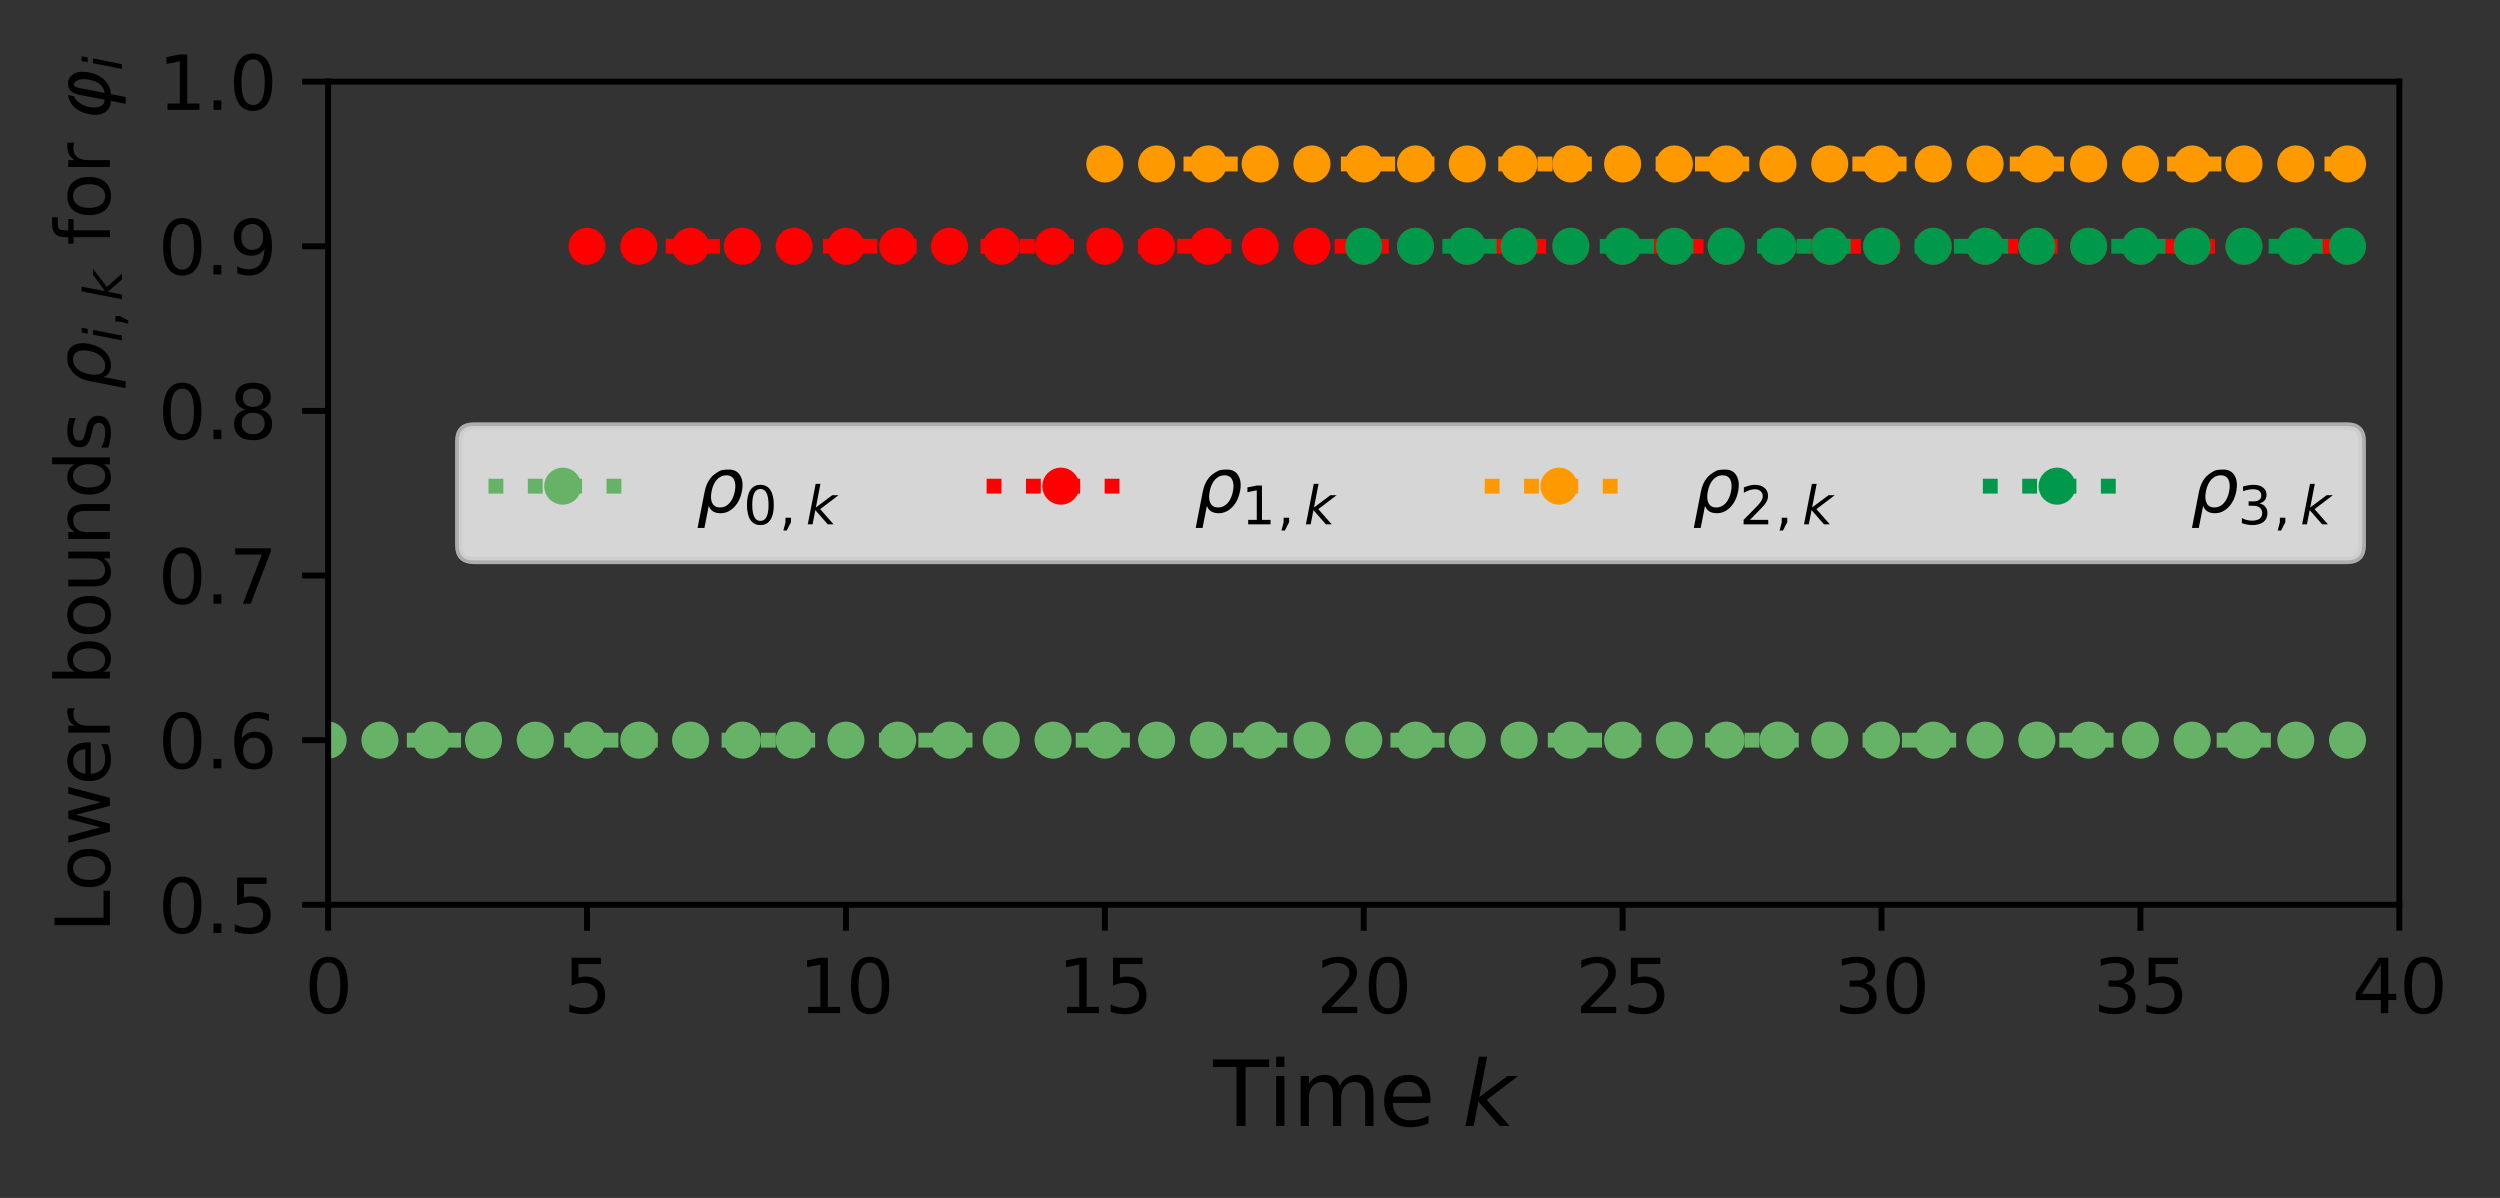 <?xml version="1.0" encoding="utf-8" standalone="no"?>
<!DOCTYPE svg PUBLIC "-//W3C//DTD SVG 1.1//EN"
  "http://www.w3.org/Graphics/SVG/1.1/DTD/svg11.dtd">
<svg xmlns:xlink="http://www.w3.org/1999/xlink" width="336.766pt" height="161.371pt" viewBox="0 0 336.766 161.371" xmlns="http://www.w3.org/2000/svg" version="1.1">
 <rect x="0" y="0" width="336.766" height="161.371" fill="#333333" stroke="none"/>
 <defs>
  <style type="text/css">*{stroke-linejoin: round; stroke-linecap: butt}</style>
 </defs>
 <g id="figure_1">
  <g id="patch_1">
   <path d="M 0 161.371 
L 336.766 161.371 
L 336.766 0 
L 0 0 
L 0 161.371 
z
" style="fill: none"/>
  </g>
  <g id="axes_1">
   <g id="patch_2">
    <path d="M 44.203 121.879 
L 323.203 121.879 
L 323.203 10.999 
L 44.203 10.999 
L 44.203 121.879 
z
" style="fill: none"/>
   </g>
   <g id="matplotlib.axis_1">
    <g id="xtick_1">
     <g id="line2d_1">
      <defs>
       <path id="mee0ad31d9a" d="M 0 0 
L 0 3.5 
" style="stroke: #000000; stroke-width: 0.8"/>
      </defs>
      <g>
       <use xlink:href="#mee0ad31d9a" x="44.203" y="121.879" style="stroke: #000000; stroke-width: 0.8"/>
      </g>
     </g>
     <g id="text_1">
      <!-- 0 -->
      <g transform="translate(41.022 136.478) scale(0.1 -0.1)">
       <defs>
        <path id="DejaVuSans-30" d="M 2034 4250 
Q 1547 4250 1301 3770 
Q 1056 3291 1056 2328 
Q 1056 1369 1301 889 
Q 1547 409 2034 409 
Q 2525 409 2770 889 
Q 3016 1369 3016 2328 
Q 3016 3291 2770 3770 
Q 2525 4250 2034 4250 
z
M 2034 4750 
Q 2819 4750 3233 4129 
Q 3647 3509 3647 2328 
Q 3647 1150 3233 529 
Q 2819 -91 2034 -91 
Q 1250 -91 836 529 
Q 422 1150 422 2328 
Q 422 3509 836 4129 
Q 1250 4750 2034 4750 
z
" transform="scale(0.016)"/>
       </defs>
       <use xlink:href="#DejaVuSans-30"/>
      </g>
     </g>
    </g>
    <g id="xtick_2">
     <g id="line2d_2">
      <g>
       <use xlink:href="#mee0ad31d9a" x="79.078" y="121.879" style="stroke: #000000; stroke-width: 0.8"/>
      </g>
     </g>
     <g id="text_2">
      <!-- 5 -->
      <g transform="translate(75.897 136.478) scale(0.1 -0.1)">
       <defs>
        <path id="DejaVuSans-35" d="M 691 4666 
L 3169 4666 
L 3169 4134 
L 1269 4134 
L 1269 2991 
Q 1406 3038 1543 3061 
Q 1681 3084 1819 3084 
Q 2600 3084 3056 2656 
Q 3513 2228 3513 1497 
Q 3513 744 3044 326 
Q 2575 -91 1722 -91 
Q 1428 -91 1123 -41 
Q 819 9 494 109 
L 494 744 
Q 775 591 1075 516 
Q 1375 441 1709 441 
Q 2250 441 2565 725 
Q 2881 1009 2881 1497 
Q 2881 1984 2565 2268 
Q 2250 2553 1709 2553 
Q 1456 2553 1204 2497 
Q 953 2441 691 2322 
L 691 4666 
z
" transform="scale(0.016)"/>
       </defs>
       <use xlink:href="#DejaVuSans-35"/>
      </g>
     </g>
    </g>
    <g id="xtick_3">
     <g id="line2d_3">
      <g>
       <use xlink:href="#mee0ad31d9a" x="113.953" y="121.879" style="stroke: #000000; stroke-width: 0.8"/>
      </g>
     </g>
     <g id="text_3">
      <!-- 10 -->
      <g transform="translate(107.591 136.478) scale(0.1 -0.1)">
       <defs>
        <path id="DejaVuSans-31" d="M 794 531 
L 1825 531 
L 1825 4091 
L 703 3866 
L 703 4441 
L 1819 4666 
L 2450 4666 
L 2450 531 
L 3481 531 
L 3481 0 
L 794 0 
L 794 531 
z
" transform="scale(0.016)"/>
       </defs>
       <use xlink:href="#DejaVuSans-31"/>
       <use xlink:href="#DejaVuSans-30" x="63.623"/>
      </g>
     </g>
    </g>
    <g id="xtick_4">
     <g id="line2d_4">
      <g>
       <use xlink:href="#mee0ad31d9a" x="148.828" y="121.879" style="stroke: #000000; stroke-width: 0.8"/>
      </g>
     </g>
     <g id="text_4">
      <!-- 15 -->
      <g transform="translate(142.466 136.478) scale(0.1 -0.1)">
       <use xlink:href="#DejaVuSans-31"/>
       <use xlink:href="#DejaVuSans-35" x="63.623"/>
      </g>
     </g>
    </g>
    <g id="xtick_5">
     <g id="line2d_5">
      <g>
       <use xlink:href="#mee0ad31d9a" x="183.703" y="121.879" style="stroke: #000000; stroke-width: 0.8"/>
      </g>
     </g>
     <g id="text_5">
      <!-- 20 -->
      <g transform="translate(177.341 136.478) scale(0.1 -0.1)">
       <defs>
        <path id="DejaVuSans-32" d="M 1228 531 
L 3431 531 
L 3431 0 
L 469 0 
L 469 531 
Q 828 903 1448 1529 
Q 2069 2156 2228 2338 
Q 2531 2678 2651 2914 
Q 2772 3150 2772 3378 
Q 2772 3750 2511 3984 
Q 2250 4219 1831 4219 
Q 1534 4219 1204 4116 
Q 875 4013 500 3803 
L 500 4441 
Q 881 4594 1212 4672 
Q 1544 4750 1819 4750 
Q 2544 4750 2975 4387 
Q 3406 4025 3406 3419 
Q 3406 3131 3298 2873 
Q 3191 2616 2906 2266 
Q 2828 2175 2409 1742 
Q 1991 1309 1228 531 
z
" transform="scale(0.016)"/>
       </defs>
       <use xlink:href="#DejaVuSans-32"/>
       <use xlink:href="#DejaVuSans-30" x="63.623"/>
      </g>
     </g>
    </g>
    <g id="xtick_6">
     <g id="line2d_6">
      <g>
       <use xlink:href="#mee0ad31d9a" x="218.578" y="121.879" style="stroke: #000000; stroke-width: 0.8"/>
      </g>
     </g>
     <g id="text_6">
      <!-- 25 -->
      <g transform="translate(212.216 136.478) scale(0.1 -0.1)">
       <use xlink:href="#DejaVuSans-32"/>
       <use xlink:href="#DejaVuSans-35" x="63.623"/>
      </g>
     </g>
    </g>
    <g id="xtick_7">
     <g id="line2d_7">
      <g>
       <use xlink:href="#mee0ad31d9a" x="253.453" y="121.879" style="stroke: #000000; stroke-width: 0.8"/>
      </g>
     </g>
     <g id="text_7">
      <!-- 30 -->
      <g transform="translate(247.091 136.478) scale(0.1 -0.1)">
       <defs>
        <path id="DejaVuSans-33" d="M 2597 2516 
Q 3050 2419 3304 2112 
Q 3559 1806 3559 1356 
Q 3559 666 3084 287 
Q 2609 -91 1734 -91 
Q 1441 -91 1130 -33 
Q 819 25 488 141 
L 488 750 
Q 750 597 1062 519 
Q 1375 441 1716 441 
Q 2309 441 2620 675 
Q 2931 909 2931 1356 
Q 2931 1769 2642 2001 
Q 2353 2234 1838 2234 
L 1294 2234 
L 1294 2753 
L 1863 2753 
Q 2328 2753 2575 2939 
Q 2822 3125 2822 3475 
Q 2822 3834 2567 4026 
Q 2313 4219 1838 4219 
Q 1578 4219 1281 4162 
Q 984 4106 628 3988 
L 628 4550 
Q 988 4650 1302 4700 
Q 1616 4750 1894 4750 
Q 2613 4750 3031 4423 
Q 3450 4097 3450 3541 
Q 3450 3153 3228 2886 
Q 3006 2619 2597 2516 
z
" transform="scale(0.016)"/>
       </defs>
       <use xlink:href="#DejaVuSans-33"/>
       <use xlink:href="#DejaVuSans-30" x="63.623"/>
      </g>
     </g>
    </g>
    <g id="xtick_8">
     <g id="line2d_8">
      <g>
       <use xlink:href="#mee0ad31d9a" x="288.328" y="121.879" style="stroke: #000000; stroke-width: 0.8"/>
      </g>
     </g>
     <g id="text_8">
      <!-- 35 -->
      <g transform="translate(281.966 136.478) scale(0.1 -0.1)">
       <use xlink:href="#DejaVuSans-33"/>
       <use xlink:href="#DejaVuSans-35" x="63.623"/>
      </g>
     </g>
    </g>
    <g id="xtick_9">
     <g id="line2d_9">
      <g>
       <use xlink:href="#mee0ad31d9a" x="323.203" y="121.879" style="stroke: #000000; stroke-width: 0.8"/>
      </g>
     </g>
     <g id="text_9">
      <!-- 40 -->
      <g transform="translate(316.841 136.478) scale(0.1 -0.1)">
       <defs>
        <path id="DejaVuSans-34" d="M 2419 4116 
L 825 1625 
L 2419 1625 
L 2419 4116 
z
M 2253 4666 
L 3047 4666 
L 3047 1625 
L 3713 1625 
L 3713 1100 
L 3047 1100 
L 3047 0 
L 2419 0 
L 2419 1100 
L 313 1100 
L 313 1709 
L 2253 4666 
z
" transform="scale(0.016)"/>
       </defs>
       <use xlink:href="#DejaVuSans-34"/>
       <use xlink:href="#DejaVuSans-30" x="63.623"/>
      </g>
     </g>
    </g>
    <g id="text_10">
     <!-- Time $k$ -->
     <g transform="translate(163.423 151.675) scale(0.12 -0.12)">
      <defs>
       <path id="DejaVuSans-54" d="M -19 4666 
L 3928 4666 
L 3928 4134 
L 2272 4134 
L 2272 0 
L 1638 0 
L 1638 4134 
L -19 4134 
L -19 4666 
z
" transform="scale(0.016)"/>
       <path id="DejaVuSans-69" d="M 603 3500 
L 1178 3500 
L 1178 0 
L 603 0 
L 603 3500 
z
M 603 4863 
L 1178 4863 
L 1178 4134 
L 603 4134 
L 603 4863 
z
" transform="scale(0.016)"/>
       <path id="DejaVuSans-6d" d="M 3328 2828 
Q 3544 3216 3844 3400 
Q 4144 3584 4550 3584 
Q 5097 3584 5394 3201 
Q 5691 2819 5691 2113 
L 5691 0 
L 5113 0 
L 5113 2094 
Q 5113 2597 4934 2840 
Q 4756 3084 4391 3084 
Q 3944 3084 3684 2787 
Q 3425 2491 3425 1978 
L 3425 0 
L 2847 0 
L 2847 2094 
Q 2847 2600 2669 2842 
Q 2491 3084 2119 3084 
Q 1678 3084 1418 2786 
Q 1159 2488 1159 1978 
L 1159 0 
L 581 0 
L 581 3500 
L 1159 3500 
L 1159 2956 
Q 1356 3278 1631 3431 
Q 1906 3584 2284 3584 
Q 2666 3584 2933 3390 
Q 3200 3197 3328 2828 
z
" transform="scale(0.016)"/>
       <path id="DejaVuSans-65" d="M 3597 1894 
L 3597 1613 
L 953 1613 
Q 991 1019 1311 708 
Q 1631 397 2203 397 
Q 2534 397 2845 478 
Q 3156 559 3463 722 
L 3463 178 
Q 3153 47 2828 -22 
Q 2503 -91 2169 -91 
Q 1331 -91 842 396 
Q 353 884 353 1716 
Q 353 2575 817 3079 
Q 1281 3584 2069 3584 
Q 2775 3584 3186 3129 
Q 3597 2675 3597 1894 
z
M 3022 2063 
Q 3016 2534 2758 2815 
Q 2500 3097 2075 3097 
Q 1594 3097 1305 2825 
Q 1016 2553 972 2059 
L 3022 2063 
z
" transform="scale(0.016)"/>
       <path id="DejaVuSans-20" transform="scale(0.016)"/>
       <path id="DejaVuSans-Oblique-6b" d="M 1172 4863 
L 1747 4863 
L 1197 2028 
L 3169 3500 
L 3916 3500 
L 1716 1825 
L 3322 0 
L 2625 0 
L 1131 1709 
L 800 0 
L 225 0 
L 1172 4863 
z
" transform="scale(0.016)"/>
      </defs>
      <use xlink:href="#DejaVuSans-54" transform="translate(0 0.016)"/>
      <use xlink:href="#DejaVuSans-69" transform="translate(61.084 0.016)"/>
      <use xlink:href="#DejaVuSans-6d" transform="translate(88.867 0.016)"/>
      <use xlink:href="#DejaVuSans-65" transform="translate(186.279 0.016)"/>
      <use xlink:href="#DejaVuSans-20" transform="translate(247.803 0.016)"/>
      <use xlink:href="#DejaVuSans-Oblique-6b" transform="translate(279.59 0.016)"/>
     </g>
    </g>
   </g>
   <g id="matplotlib.axis_2">
    <g id="ytick_1">
     <g id="line2d_10">
      <defs>
       <path id="m97ace269c9" d="M 0 0 
L -3.5 0 
" style="stroke: #000000; stroke-width: 0.8"/>
      </defs>
      <g>
       <use xlink:href="#m97ace269c9" x="44.203" y="121.879" style="stroke: #000000; stroke-width: 0.8"/>
      </g>
     </g>
     <g id="text_11">
      <!-- 0.5 -->
      <g transform="translate(21.3 125.678) scale(0.1 -0.1)">
       <defs>
        <path id="DejaVuSans-2e" d="M 684 794 
L 1344 794 
L 1344 0 
L 684 0 
L 684 794 
z
" transform="scale(0.016)"/>
       </defs>
       <use xlink:href="#DejaVuSans-30"/>
       <use xlink:href="#DejaVuSans-2e" x="63.623"/>
       <use xlink:href="#DejaVuSans-35" x="95.41"/>
      </g>
     </g>
    </g>
    <g id="ytick_2">
     <g id="line2d_11">
      <g>
       <use xlink:href="#m97ace269c9" x="44.203" y="99.703" style="stroke: #000000; stroke-width: 0.8"/>
      </g>
     </g>
     <g id="text_12">
      <!-- 0.6 -->
      <g transform="translate(21.3 103.502) scale(0.1 -0.1)">
       <defs>
        <path id="DejaVuSans-36" d="M 2113 2584 
Q 1688 2584 1439 2293 
Q 1191 2003 1191 1497 
Q 1191 994 1439 701 
Q 1688 409 2113 409 
Q 2538 409 2786 701 
Q 3034 994 3034 1497 
Q 3034 2003 2786 2293 
Q 2538 2584 2113 2584 
z
M 3366 4563 
L 3366 3988 
Q 3128 4100 2886 4159 
Q 2644 4219 2406 4219 
Q 1781 4219 1451 3797 
Q 1122 3375 1075 2522 
Q 1259 2794 1537 2939 
Q 1816 3084 2150 3084 
Q 2853 3084 3261 2657 
Q 3669 2231 3669 1497 
Q 3669 778 3244 343 
Q 2819 -91 2113 -91 
Q 1303 -91 875 529 
Q 447 1150 447 2328 
Q 447 3434 972 4092 
Q 1497 4750 2381 4750 
Q 2619 4750 2861 4703 
Q 3103 4656 3366 4563 
z
" transform="scale(0.016)"/>
       </defs>
       <use xlink:href="#DejaVuSans-30"/>
       <use xlink:href="#DejaVuSans-2e" x="63.623"/>
       <use xlink:href="#DejaVuSans-36" x="95.41"/>
      </g>
     </g>
    </g>
    <g id="ytick_3">
     <g id="line2d_12">
      <g>
       <use xlink:href="#m97ace269c9" x="44.203" y="77.527" style="stroke: #000000; stroke-width: 0.8"/>
      </g>
     </g>
     <g id="text_13">
      <!-- 0.7 -->
      <g transform="translate(21.3 81.326) scale(0.1 -0.1)">
       <defs>
        <path id="DejaVuSans-37" d="M 525 4666 
L 3525 4666 
L 3525 4397 
L 1831 0 
L 1172 0 
L 2766 4134 
L 525 4134 
L 525 4666 
z
" transform="scale(0.016)"/>
       </defs>
       <use xlink:href="#DejaVuSans-30"/>
       <use xlink:href="#DejaVuSans-2e" x="63.623"/>
       <use xlink:href="#DejaVuSans-37" x="95.41"/>
      </g>
     </g>
    </g>
    <g id="ytick_4">
     <g id="line2d_13">
      <g>
       <use xlink:href="#m97ace269c9" x="44.203" y="55.351" style="stroke: #000000; stroke-width: 0.8"/>
      </g>
     </g>
     <g id="text_14">
      <!-- 0.8 -->
      <g transform="translate(21.3 59.15) scale(0.1 -0.1)">
       <defs>
        <path id="DejaVuSans-38" d="M 2034 2216 
Q 1584 2216 1326 1975 
Q 1069 1734 1069 1313 
Q 1069 891 1326 650 
Q 1584 409 2034 409 
Q 2484 409 2743 651 
Q 3003 894 3003 1313 
Q 3003 1734 2745 1975 
Q 2488 2216 2034 2216 
z
M 1403 2484 
Q 997 2584 770 2862 
Q 544 3141 544 3541 
Q 544 4100 942 4425 
Q 1341 4750 2034 4750 
Q 2731 4750 3128 4425 
Q 3525 4100 3525 3541 
Q 3525 3141 3298 2862 
Q 3072 2584 2669 2484 
Q 3125 2378 3379 2068 
Q 3634 1759 3634 1313 
Q 3634 634 3220 271 
Q 2806 -91 2034 -91 
Q 1263 -91 848 271 
Q 434 634 434 1313 
Q 434 1759 690 2068 
Q 947 2378 1403 2484 
z
M 1172 3481 
Q 1172 3119 1398 2916 
Q 1625 2713 2034 2713 
Q 2441 2713 2670 2916 
Q 2900 3119 2900 3481 
Q 2900 3844 2670 4047 
Q 2441 4250 2034 4250 
Q 1625 4250 1398 4047 
Q 1172 3844 1172 3481 
z
" transform="scale(0.016)"/>
       </defs>
       <use xlink:href="#DejaVuSans-30"/>
       <use xlink:href="#DejaVuSans-2e" x="63.623"/>
       <use xlink:href="#DejaVuSans-38" x="95.41"/>
      </g>
     </g>
    </g>
    <g id="ytick_5">
     <g id="line2d_14">
      <g>
       <use xlink:href="#m97ace269c9" x="44.203" y="33.175" style="stroke: #000000; stroke-width: 0.8"/>
      </g>
     </g>
     <g id="text_15">
      <!-- 0.9 -->
      <g transform="translate(21.3 36.974) scale(0.1 -0.1)">
       <defs>
        <path id="DejaVuSans-39" d="M 703 97 
L 703 672 
Q 941 559 1184 500 
Q 1428 441 1663 441 
Q 2288 441 2617 861 
Q 2947 1281 2994 2138 
Q 2813 1869 2534 1725 
Q 2256 1581 1919 1581 
Q 1219 1581 811 2004 
Q 403 2428 403 3163 
Q 403 3881 828 4315 
Q 1253 4750 1959 4750 
Q 2769 4750 3195 4129 
Q 3622 3509 3622 2328 
Q 3622 1225 3098 567 
Q 2575 -91 1691 -91 
Q 1453 -91 1209 -44 
Q 966 3 703 97 
z
M 1959 2075 
Q 2384 2075 2632 2365 
Q 2881 2656 2881 3163 
Q 2881 3666 2632 3958 
Q 2384 4250 1959 4250 
Q 1534 4250 1286 3958 
Q 1038 3666 1038 3163 
Q 1038 2656 1286 2365 
Q 1534 2075 1959 2075 
z
" transform="scale(0.016)"/>
       </defs>
       <use xlink:href="#DejaVuSans-30"/>
       <use xlink:href="#DejaVuSans-2e" x="63.623"/>
       <use xlink:href="#DejaVuSans-39" x="95.41"/>
      </g>
     </g>
    </g>
    <g id="ytick_6">
     <g id="line2d_15">
      <g>
       <use xlink:href="#m97ace269c9" x="44.203" y="10.999" style="stroke: #000000; stroke-width: 0.8"/>
      </g>
     </g>
     <g id="text_16">
      <!-- 1.0 -->
      <g transform="translate(21.3 14.798) scale(0.1 -0.1)">
       <use xlink:href="#DejaVuSans-31"/>
       <use xlink:href="#DejaVuSans-2e" x="63.623"/>
       <use xlink:href="#DejaVuSans-30" x="95.41"/>
      </g>
     </g>
    </g>
    <g id="text_17">
     <!-- Lower bounds $\rho_{i,k}$ for $\varphi_i$ -->
     <g transform="translate(14.8 125.639) rotate(-90) scale(0.1 -0.1)">
      <defs>
       <path id="DejaVuSans-4c" d="M 628 4666 
L 1259 4666 
L 1259 531 
L 3531 531 
L 3531 0 
L 628 0 
L 628 4666 
z
" transform="scale(0.016)"/>
       <path id="DejaVuSans-6f" d="M 1959 3097 
Q 1497 3097 1228 2736 
Q 959 2375 959 1747 
Q 959 1119 1226 758 
Q 1494 397 1959 397 
Q 2419 397 2687 759 
Q 2956 1122 2956 1747 
Q 2956 2369 2687 2733 
Q 2419 3097 1959 3097 
z
M 1959 3584 
Q 2709 3584 3137 3096 
Q 3566 2609 3566 1747 
Q 3566 888 3137 398 
Q 2709 -91 1959 -91 
Q 1206 -91 779 398 
Q 353 888 353 1747 
Q 353 2609 779 3096 
Q 1206 3584 1959 3584 
z
" transform="scale(0.016)"/>
       <path id="DejaVuSans-77" d="M 269 3500 
L 844 3500 
L 1563 769 
L 2278 3500 
L 2956 3500 
L 3675 769 
L 4391 3500 
L 4966 3500 
L 4050 0 
L 3372 0 
L 2619 2869 
L 1863 0 
L 1184 0 
L 269 3500 
z
" transform="scale(0.016)"/>
       <path id="DejaVuSans-72" d="M 2631 2963 
Q 2534 3019 2420 3045 
Q 2306 3072 2169 3072 
Q 1681 3072 1420 2755 
Q 1159 2438 1159 1844 
L 1159 0 
L 581 0 
L 581 3500 
L 1159 3500 
L 1159 2956 
Q 1341 3275 1631 3429 
Q 1922 3584 2338 3584 
Q 2397 3584 2469 3576 
Q 2541 3569 2628 3553 
L 2631 2963 
z
" transform="scale(0.016)"/>
       <path id="DejaVuSans-62" d="M 3116 1747 
Q 3116 2381 2855 2742 
Q 2594 3103 2138 3103 
Q 1681 3103 1420 2742 
Q 1159 2381 1159 1747 
Q 1159 1113 1420 752 
Q 1681 391 2138 391 
Q 2594 391 2855 752 
Q 3116 1113 3116 1747 
z
M 1159 2969 
Q 1341 3281 1617 3432 
Q 1894 3584 2278 3584 
Q 2916 3584 3314 3078 
Q 3713 2572 3713 1747 
Q 3713 922 3314 415 
Q 2916 -91 2278 -91 
Q 1894 -91 1617 61 
Q 1341 213 1159 525 
L 1159 0 
L 581 0 
L 581 4863 
L 1159 4863 
L 1159 2969 
z
" transform="scale(0.016)"/>
       <path id="DejaVuSans-75" d="M 544 1381 
L 544 3500 
L 1119 3500 
L 1119 1403 
Q 1119 906 1312 657 
Q 1506 409 1894 409 
Q 2359 409 2629 706 
Q 2900 1003 2900 1516 
L 2900 3500 
L 3475 3500 
L 3475 0 
L 2900 0 
L 2900 538 
Q 2691 219 2414 64 
Q 2138 -91 1772 -91 
Q 1169 -91 856 284 
Q 544 659 544 1381 
z
M 1991 3584 
L 1991 3584 
z
" transform="scale(0.016)"/>
       <path id="DejaVuSans-6e" d="M 3513 2113 
L 3513 0 
L 2938 0 
L 2938 2094 
Q 2938 2591 2744 2837 
Q 2550 3084 2163 3084 
Q 1697 3084 1428 2787 
Q 1159 2491 1159 1978 
L 1159 0 
L 581 0 
L 581 3500 
L 1159 3500 
L 1159 2956 
Q 1366 3272 1645 3428 
Q 1925 3584 2291 3584 
Q 2894 3584 3203 3211 
Q 3513 2838 3513 2113 
z
" transform="scale(0.016)"/>
       <path id="DejaVuSans-64" d="M 2906 2969 
L 2906 4863 
L 3481 4863 
L 3481 0 
L 2906 0 
L 2906 525 
Q 2725 213 2448 61 
Q 2172 -91 1784 -91 
Q 1150 -91 751 415 
Q 353 922 353 1747 
Q 353 2572 751 3078 
Q 1150 3584 1784 3584 
Q 2172 3584 2448 3432 
Q 2725 3281 2906 2969 
z
M 947 1747 
Q 947 1113 1208 752 
Q 1469 391 1925 391 
Q 2381 391 2643 752 
Q 2906 1113 2906 1747 
Q 2906 2381 2643 2742 
Q 2381 3103 1925 3103 
Q 1469 3103 1208 2742 
Q 947 2381 947 1747 
z
" transform="scale(0.016)"/>
       <path id="DejaVuSans-73" d="M 2834 3397 
L 2834 2853 
Q 2591 2978 2328 3040 
Q 2066 3103 1784 3103 
Q 1356 3103 1142 2972 
Q 928 2841 928 2578 
Q 928 2378 1081 2264 
Q 1234 2150 1697 2047 
L 1894 2003 
Q 2506 1872 2764 1633 
Q 3022 1394 3022 966 
Q 3022 478 2636 193 
Q 2250 -91 1575 -91 
Q 1294 -91 989 -36 
Q 684 19 347 128 
L 347 722 
Q 666 556 975 473 
Q 1284 391 1588 391 
Q 1994 391 2212 530 
Q 2431 669 2431 922 
Q 2431 1156 2273 1281 
Q 2116 1406 1581 1522 
L 1381 1569 
Q 847 1681 609 1914 
Q 372 2147 372 2553 
Q 372 3047 722 3315 
Q 1072 3584 1716 3584 
Q 2034 3584 2315 3537 
Q 2597 3491 2834 3397 
z
" transform="scale(0.016)"/>
       <path id="DejaVuSans-Oblique-3c1" d="M 1203 2875 
Q 1453 3194 1981 3475 
Q 2188 3584 2756 3584 
Q 3394 3584 3694 3078 
Q 3994 2572 3834 1747 
Q 3672 922 3175 415 
Q 2678 -91 2041 -91 
Q 1656 -91 1409 63 
Q 1163 213 1044 525 
L 681 -1331 
L 103 -1331 
L 697 1716 
Q 838 2438 1203 2875 
z
M 3238 1747 
Q 3359 2381 3169 2744 
Q 2978 3103 2522 3103 
Q 2066 3103 1734 2744 
Q 1403 2381 1281 1747 
Q 1156 1113 1347 750 
Q 1538 391 1994 391 
Q 2450 391 2781 750 
Q 3113 1113 3238 1747 
z
" transform="scale(0.016)"/>
       <path id="DejaVuSans-Oblique-69" d="M 1172 4863 
L 1747 4863 
L 1606 4134 
L 1031 4134 
L 1172 4863 
z
M 909 3500 
L 1484 3500 
L 800 0 
L 225 0 
L 909 3500 
z
" transform="scale(0.016)"/>
       <path id="DejaVuSans-2c" d="M 750 794 
L 1409 794 
L 1409 256 
L 897 -744 
L 494 -744 
L 750 256 
L 750 794 
z
" transform="scale(0.016)"/>
       <path id="DejaVuSans-66" d="M 2375 4863 
L 2375 4384 
L 1825 4384 
Q 1516 4384 1395 4259 
Q 1275 4134 1275 3809 
L 1275 3500 
L 2222 3500 
L 2222 3053 
L 1275 3053 
L 1275 0 
L 697 0 
L 697 3053 
L 147 3053 
L 147 3500 
L 697 3500 
L 697 3744 
Q 697 4328 969 4595 
Q 1241 4863 1831 4863 
L 2375 4863 
z
" transform="scale(0.016)"/>
       <path id="DejaVuSans-Oblique-3c6" d="M 2969 3034 
Q 2766 3034 2675 2581 
L 2259 438 
Q 2553 438 2916 763 
Q 3244 1053 3375 1750 
Q 3497 2400 3300 2750 
Q 3138 3034 2969 3034 
z
M 3063 3525 
Q 3513 3525 3819 3113 
Q 4147 2672 3981 1750 
Q 3828 903 3291 400 
Q 2784 -75 2159 -75 
L 1916 -1331 
L 1344 -1331 
L 1588 -78 
Q 963 -78 641 400 
Q 309 888 475 1747 
Q 647 2641 1166 3097 
Q 1556 3438 2084 3525 
L 1984 3016 
Q 1766 2944 1538 2700 
Q 1194 2341 1081 1747 
Q 963 1116 1156 756 
Q 1334 434 1688 434 
L 2103 2581 
Q 2288 3525 3063 3525 
z
" transform="scale(0.016)"/>
      </defs>
      <use xlink:href="#DejaVuSans-4c" transform="translate(0 0.016)"/>
      <use xlink:href="#DejaVuSans-6f" transform="translate(55.713 0.016)"/>
      <use xlink:href="#DejaVuSans-77" transform="translate(116.895 0.016)"/>
      <use xlink:href="#DejaVuSans-65" transform="translate(198.682 0.016)"/>
      <use xlink:href="#DejaVuSans-72" transform="translate(260.205 0.016)"/>
      <use xlink:href="#DejaVuSans-20" transform="translate(301.318 0.016)"/>
      <use xlink:href="#DejaVuSans-62" transform="translate(333.105 0.016)"/>
      <use xlink:href="#DejaVuSans-6f" transform="translate(396.582 0.016)"/>
      <use xlink:href="#DejaVuSans-75" transform="translate(457.764 0.016)"/>
      <use xlink:href="#DejaVuSans-6e" transform="translate(521.143 0.016)"/>
      <use xlink:href="#DejaVuSans-64" transform="translate(584.521 0.016)"/>
      <use xlink:href="#DejaVuSans-73" transform="translate(647.998 0.016)"/>
      <use xlink:href="#DejaVuSans-20" transform="translate(700.098 0.016)"/>
      <use xlink:href="#DejaVuSans-Oblique-3c1" transform="translate(731.885 0.016)"/>
      <use xlink:href="#DejaVuSans-Oblique-69" transform="translate(795.361 -16.391) scale(0.7)"/>
      <use xlink:href="#DejaVuSans-2c" transform="translate(814.81 -16.391) scale(0.7)"/>
      <use xlink:href="#DejaVuSans-Oblique-6b" transform="translate(850.698 -16.391) scale(0.7)"/>
      <use xlink:href="#DejaVuSans-20" transform="translate(893.97 0.016)"/>
      <use xlink:href="#DejaVuSans-66" transform="translate(925.757 0.016)"/>
      <use xlink:href="#DejaVuSans-6f" transform="translate(960.962 0.016)"/>
      <use xlink:href="#DejaVuSans-72" transform="translate(1022.144 0.016)"/>
      <use xlink:href="#DejaVuSans-20" transform="translate(1063.257 0.016)"/>
      <use xlink:href="#DejaVuSans-Oblique-3c6" transform="translate(1095.044 0.016)"/>
      <use xlink:href="#DejaVuSans-Oblique-69" transform="translate(1161.011 -16.391) scale(0.7)"/>
     </g>
    </g>
   </g>
   <g id="line2d_16">
    <path d="M 44.203 99.703 
L 51.178 99.703 
L 58.153 99.703 
L 65.128 99.703 
L 72.103 99.703 
L 79.078 99.703 
L 86.053 99.703 
L 93.028 99.703 
L 100.003 99.703 
L 106.978 99.703 
L 113.953 99.703 
L 120.928 99.703 
L 127.903 99.703 
L 134.878 99.703 
L 141.853 99.703 
L 148.828 99.703 
L 155.803 99.703 
L 162.778 99.703 
L 169.753 99.703 
L 176.728 99.703 
L 183.703 99.703 
L 190.678 99.703 
L 197.653 99.703 
L 204.628 99.703 
L 211.603 99.703 
L 218.578 99.703 
L 225.553 99.703 
L 232.528 99.703 
L 239.503 99.703 
L 246.478 99.703 
L 253.453 99.703 
L 260.428 99.703 
L 267.403 99.703 
L 274.378 99.703 
L 281.353 99.703 
L 288.328 99.703 
L 295.303 99.703 
L 302.278 99.703 
L 309.253 99.703 
L 316.228 99.703 
" clip-path="url(#pb1f95c3ca5)" style="fill: none; stroke-dasharray: 2,3.3; stroke-dashoffset: 0; stroke: #66b266; stroke-width: 2"/>
    <defs>
     <path id="m19980e2a16" d="M 0 2 
C 0.53 2 1.039 1.789 1.414 1.414 
C 1.789 1.039 2 0.53 2 0 
C 2 -0.53 1.789 -1.039 1.414 -1.414 
C 1.039 -1.789 0.53 -2 0 -2 
C -0.53 -2 -1.039 -1.789 -1.414 -1.414 
C -1.789 -1.039 -2 -0.53 -2 0 
C -2 0.53 -1.789 1.039 -1.414 1.414 
C -1.039 1.789 -0.53 2 0 2 
z
" style="stroke: #66b266"/>
    </defs>
    <g clip-path="url(#pb1f95c3ca5)">
     <use xlink:href="#m19980e2a16" x="44.203" y="99.703" style="fill: #66b266; stroke: #66b266"/>
     <use xlink:href="#m19980e2a16" x="51.178" y="99.703" style="fill: #66b266; stroke: #66b266"/>
     <use xlink:href="#m19980e2a16" x="58.153" y="99.703" style="fill: #66b266; stroke: #66b266"/>
     <use xlink:href="#m19980e2a16" x="65.128" y="99.703" style="fill: #66b266; stroke: #66b266"/>
     <use xlink:href="#m19980e2a16" x="72.103" y="99.703" style="fill: #66b266; stroke: #66b266"/>
     <use xlink:href="#m19980e2a16" x="79.078" y="99.703" style="fill: #66b266; stroke: #66b266"/>
     <use xlink:href="#m19980e2a16" x="86.053" y="99.703" style="fill: #66b266; stroke: #66b266"/>
     <use xlink:href="#m19980e2a16" x="93.028" y="99.703" style="fill: #66b266; stroke: #66b266"/>
     <use xlink:href="#m19980e2a16" x="100.003" y="99.703" style="fill: #66b266; stroke: #66b266"/>
     <use xlink:href="#m19980e2a16" x="106.978" y="99.703" style="fill: #66b266; stroke: #66b266"/>
     <use xlink:href="#m19980e2a16" x="113.953" y="99.703" style="fill: #66b266; stroke: #66b266"/>
     <use xlink:href="#m19980e2a16" x="120.928" y="99.703" style="fill: #66b266; stroke: #66b266"/>
     <use xlink:href="#m19980e2a16" x="127.903" y="99.703" style="fill: #66b266; stroke: #66b266"/>
     <use xlink:href="#m19980e2a16" x="134.878" y="99.703" style="fill: #66b266; stroke: #66b266"/>
     <use xlink:href="#m19980e2a16" x="141.853" y="99.703" style="fill: #66b266; stroke: #66b266"/>
     <use xlink:href="#m19980e2a16" x="148.828" y="99.703" style="fill: #66b266; stroke: #66b266"/>
     <use xlink:href="#m19980e2a16" x="155.803" y="99.703" style="fill: #66b266; stroke: #66b266"/>
     <use xlink:href="#m19980e2a16" x="162.778" y="99.703" style="fill: #66b266; stroke: #66b266"/>
     <use xlink:href="#m19980e2a16" x="169.753" y="99.703" style="fill: #66b266; stroke: #66b266"/>
     <use xlink:href="#m19980e2a16" x="176.728" y="99.703" style="fill: #66b266; stroke: #66b266"/>
     <use xlink:href="#m19980e2a16" x="183.703" y="99.703" style="fill: #66b266; stroke: #66b266"/>
     <use xlink:href="#m19980e2a16" x="190.678" y="99.703" style="fill: #66b266; stroke: #66b266"/>
     <use xlink:href="#m19980e2a16" x="197.653" y="99.703" style="fill: #66b266; stroke: #66b266"/>
     <use xlink:href="#m19980e2a16" x="204.628" y="99.703" style="fill: #66b266; stroke: #66b266"/>
     <use xlink:href="#m19980e2a16" x="211.603" y="99.703" style="fill: #66b266; stroke: #66b266"/>
     <use xlink:href="#m19980e2a16" x="218.578" y="99.703" style="fill: #66b266; stroke: #66b266"/>
     <use xlink:href="#m19980e2a16" x="225.553" y="99.703" style="fill: #66b266; stroke: #66b266"/>
     <use xlink:href="#m19980e2a16" x="232.528" y="99.703" style="fill: #66b266; stroke: #66b266"/>
     <use xlink:href="#m19980e2a16" x="239.503" y="99.703" style="fill: #66b266; stroke: #66b266"/>
     <use xlink:href="#m19980e2a16" x="246.478" y="99.703" style="fill: #66b266; stroke: #66b266"/>
     <use xlink:href="#m19980e2a16" x="253.453" y="99.703" style="fill: #66b266; stroke: #66b266"/>
     <use xlink:href="#m19980e2a16" x="260.428" y="99.703" style="fill: #66b266; stroke: #66b266"/>
     <use xlink:href="#m19980e2a16" x="267.403" y="99.703" style="fill: #66b266; stroke: #66b266"/>
     <use xlink:href="#m19980e2a16" x="274.378" y="99.703" style="fill: #66b266; stroke: #66b266"/>
     <use xlink:href="#m19980e2a16" x="281.353" y="99.703" style="fill: #66b266; stroke: #66b266"/>
     <use xlink:href="#m19980e2a16" x="288.328" y="99.703" style="fill: #66b266; stroke: #66b266"/>
     <use xlink:href="#m19980e2a16" x="295.303" y="99.703" style="fill: #66b266; stroke: #66b266"/>
     <use xlink:href="#m19980e2a16" x="302.278" y="99.703" style="fill: #66b266; stroke: #66b266"/>
     <use xlink:href="#m19980e2a16" x="309.253" y="99.703" style="fill: #66b266; stroke: #66b266"/>
     <use xlink:href="#m19980e2a16" x="316.228" y="99.703" style="fill: #66b266; stroke: #66b266"/>
    </g>
   </g>
   <g id="line2d_17">
    <path d="M 79.078 33.175 
L 86.053 33.175 
L 93.028 33.175 
L 100.003 33.175 
L 106.978 33.175 
L 113.953 33.175 
L 120.928 33.175 
L 127.903 33.175 
L 134.878 33.175 
L 141.853 33.175 
L 148.828 33.175 
L 155.803 33.175 
L 162.778 33.175 
L 169.753 33.175 
L 176.728 33.175 
L 183.703 33.175 
L 190.678 33.175 
L 197.653 33.175 
L 204.628 33.175 
L 211.603 33.175 
L 218.578 33.175 
L 225.553 33.175 
L 232.528 33.175 
L 239.503 33.175 
L 246.478 33.175 
L 253.453 33.175 
L 260.428 33.175 
L 267.403 33.175 
L 274.378 33.175 
L 281.353 33.175 
L 288.328 33.175 
L 295.303 33.175 
L 302.278 33.175 
L 309.253 33.175 
L 316.228 33.175 
" clip-path="url(#pb1f95c3ca5)" style="fill: none; stroke-dasharray: 2,3.3; stroke-dashoffset: 0; stroke: #ff0000; stroke-width: 2"/>
    <defs>
     <path id="md4e2b4b14c" d="M 0 2 
C 0.53 2 1.039 1.789 1.414 1.414 
C 1.789 1.039 2 0.53 2 0 
C 2 -0.53 1.789 -1.039 1.414 -1.414 
C 1.039 -1.789 0.53 -2 0 -2 
C -0.53 -2 -1.039 -1.789 -1.414 -1.414 
C -1.789 -1.039 -2 -0.53 -2 0 
C -2 0.53 -1.789 1.039 -1.414 1.414 
C -1.039 1.789 -0.53 2 0 2 
z
" style="stroke: #ff0000"/>
    </defs>
    <g clip-path="url(#pb1f95c3ca5)">
     <use xlink:href="#md4e2b4b14c" x="79.078" y="33.175" style="fill: #ff0000; stroke: #ff0000"/>
     <use xlink:href="#md4e2b4b14c" x="86.053" y="33.175" style="fill: #ff0000; stroke: #ff0000"/>
     <use xlink:href="#md4e2b4b14c" x="93.028" y="33.175" style="fill: #ff0000; stroke: #ff0000"/>
     <use xlink:href="#md4e2b4b14c" x="100.003" y="33.175" style="fill: #ff0000; stroke: #ff0000"/>
     <use xlink:href="#md4e2b4b14c" x="106.978" y="33.175" style="fill: #ff0000; stroke: #ff0000"/>
     <use xlink:href="#md4e2b4b14c" x="113.953" y="33.175" style="fill: #ff0000; stroke: #ff0000"/>
     <use xlink:href="#md4e2b4b14c" x="120.928" y="33.175" style="fill: #ff0000; stroke: #ff0000"/>
     <use xlink:href="#md4e2b4b14c" x="127.903" y="33.175" style="fill: #ff0000; stroke: #ff0000"/>
     <use xlink:href="#md4e2b4b14c" x="134.878" y="33.175" style="fill: #ff0000; stroke: #ff0000"/>
     <use xlink:href="#md4e2b4b14c" x="141.853" y="33.175" style="fill: #ff0000; stroke: #ff0000"/>
     <use xlink:href="#md4e2b4b14c" x="148.828" y="33.175" style="fill: #ff0000; stroke: #ff0000"/>
     <use xlink:href="#md4e2b4b14c" x="155.803" y="33.175" style="fill: #ff0000; stroke: #ff0000"/>
     <use xlink:href="#md4e2b4b14c" x="162.778" y="33.175" style="fill: #ff0000; stroke: #ff0000"/>
     <use xlink:href="#md4e2b4b14c" x="169.753" y="33.175" style="fill: #ff0000; stroke: #ff0000"/>
     <use xlink:href="#md4e2b4b14c" x="176.728" y="33.175" style="fill: #ff0000; stroke: #ff0000"/>
     <use xlink:href="#md4e2b4b14c" x="183.703" y="33.175" style="fill: #ff0000; stroke: #ff0000"/>
     <use xlink:href="#md4e2b4b14c" x="190.678" y="33.175" style="fill: #ff0000; stroke: #ff0000"/>
     <use xlink:href="#md4e2b4b14c" x="197.653" y="33.175" style="fill: #ff0000; stroke: #ff0000"/>
     <use xlink:href="#md4e2b4b14c" x="204.628" y="33.175" style="fill: #ff0000; stroke: #ff0000"/>
     <use xlink:href="#md4e2b4b14c" x="211.603" y="33.175" style="fill: #ff0000; stroke: #ff0000"/>
     <use xlink:href="#md4e2b4b14c" x="218.578" y="33.175" style="fill: #ff0000; stroke: #ff0000"/>
     <use xlink:href="#md4e2b4b14c" x="225.553" y="33.175" style="fill: #ff0000; stroke: #ff0000"/>
     <use xlink:href="#md4e2b4b14c" x="232.528" y="33.175" style="fill: #ff0000; stroke: #ff0000"/>
     <use xlink:href="#md4e2b4b14c" x="239.503" y="33.175" style="fill: #ff0000; stroke: #ff0000"/>
     <use xlink:href="#md4e2b4b14c" x="246.478" y="33.175" style="fill: #ff0000; stroke: #ff0000"/>
     <use xlink:href="#md4e2b4b14c" x="253.453" y="33.175" style="fill: #ff0000; stroke: #ff0000"/>
     <use xlink:href="#md4e2b4b14c" x="260.428" y="33.175" style="fill: #ff0000; stroke: #ff0000"/>
     <use xlink:href="#md4e2b4b14c" x="267.403" y="33.175" style="fill: #ff0000; stroke: #ff0000"/>
     <use xlink:href="#md4e2b4b14c" x="274.378" y="33.175" style="fill: #ff0000; stroke: #ff0000"/>
     <use xlink:href="#md4e2b4b14c" x="281.353" y="33.175" style="fill: #ff0000; stroke: #ff0000"/>
     <use xlink:href="#md4e2b4b14c" x="288.328" y="33.175" style="fill: #ff0000; stroke: #ff0000"/>
     <use xlink:href="#md4e2b4b14c" x="295.303" y="33.175" style="fill: #ff0000; stroke: #ff0000"/>
     <use xlink:href="#md4e2b4b14c" x="302.278" y="33.175" style="fill: #ff0000; stroke: #ff0000"/>
     <use xlink:href="#md4e2b4b14c" x="309.253" y="33.175" style="fill: #ff0000; stroke: #ff0000"/>
     <use xlink:href="#md4e2b4b14c" x="316.228" y="33.175" style="fill: #ff0000; stroke: #ff0000"/>
    </g>
   </g>
   <g id="line2d_18">
    <path d="M 148.828 22.087 
L 155.803 22.087 
L 162.778 22.087 
L 169.753 22.087 
L 176.728 22.087 
L 183.703 22.087 
L 190.678 22.087 
L 197.653 22.087 
L 204.628 22.087 
L 211.603 22.087 
L 218.578 22.087 
L 225.553 22.087 
L 232.528 22.087 
L 239.503 22.087 
L 246.478 22.087 
L 253.453 22.087 
L 260.428 22.087 
L 267.403 22.087 
L 274.378 22.087 
L 281.353 22.087 
L 288.328 22.087 
L 295.303 22.087 
L 302.278 22.087 
L 309.253 22.087 
L 316.228 22.087 
" clip-path="url(#pb1f95c3ca5)" style="fill: none; stroke-dasharray: 2,3.3; stroke-dashoffset: 0; stroke: #ff9900; stroke-width: 2"/>
    <defs>
     <path id="m28a5a5adbf" d="M 0 2 
C 0.53 2 1.039 1.789 1.414 1.414 
C 1.789 1.039 2 0.53 2 0 
C 2 -0.53 1.789 -1.039 1.414 -1.414 
C 1.039 -1.789 0.53 -2 0 -2 
C -0.53 -2 -1.039 -1.789 -1.414 -1.414 
C -1.789 -1.039 -2 -0.53 -2 0 
C -2 0.53 -1.789 1.039 -1.414 1.414 
C -1.039 1.789 -0.53 2 0 2 
z
" style="stroke: #ff9900"/>
    </defs>
    <g clip-path="url(#pb1f95c3ca5)">
     <use xlink:href="#m28a5a5adbf" x="148.828" y="22.087" style="fill: #ff9900; stroke: #ff9900"/>
     <use xlink:href="#m28a5a5adbf" x="155.803" y="22.087" style="fill: #ff9900; stroke: #ff9900"/>
     <use xlink:href="#m28a5a5adbf" x="162.778" y="22.087" style="fill: #ff9900; stroke: #ff9900"/>
     <use xlink:href="#m28a5a5adbf" x="169.753" y="22.087" style="fill: #ff9900; stroke: #ff9900"/>
     <use xlink:href="#m28a5a5adbf" x="176.728" y="22.087" style="fill: #ff9900; stroke: #ff9900"/>
     <use xlink:href="#m28a5a5adbf" x="183.703" y="22.087" style="fill: #ff9900; stroke: #ff9900"/>
     <use xlink:href="#m28a5a5adbf" x="190.678" y="22.087" style="fill: #ff9900; stroke: #ff9900"/>
     <use xlink:href="#m28a5a5adbf" x="197.653" y="22.087" style="fill: #ff9900; stroke: #ff9900"/>
     <use xlink:href="#m28a5a5adbf" x="204.628" y="22.087" style="fill: #ff9900; stroke: #ff9900"/>
     <use xlink:href="#m28a5a5adbf" x="211.603" y="22.087" style="fill: #ff9900; stroke: #ff9900"/>
     <use xlink:href="#m28a5a5adbf" x="218.578" y="22.087" style="fill: #ff9900; stroke: #ff9900"/>
     <use xlink:href="#m28a5a5adbf" x="225.553" y="22.087" style="fill: #ff9900; stroke: #ff9900"/>
     <use xlink:href="#m28a5a5adbf" x="232.528" y="22.087" style="fill: #ff9900; stroke: #ff9900"/>
     <use xlink:href="#m28a5a5adbf" x="239.503" y="22.087" style="fill: #ff9900; stroke: #ff9900"/>
     <use xlink:href="#m28a5a5adbf" x="246.478" y="22.087" style="fill: #ff9900; stroke: #ff9900"/>
     <use xlink:href="#m28a5a5adbf" x="253.453" y="22.087" style="fill: #ff9900; stroke: #ff9900"/>
     <use xlink:href="#m28a5a5adbf" x="260.428" y="22.087" style="fill: #ff9900; stroke: #ff9900"/>
     <use xlink:href="#m28a5a5adbf" x="267.403" y="22.087" style="fill: #ff9900; stroke: #ff9900"/>
     <use xlink:href="#m28a5a5adbf" x="274.378" y="22.087" style="fill: #ff9900; stroke: #ff9900"/>
     <use xlink:href="#m28a5a5adbf" x="281.353" y="22.087" style="fill: #ff9900; stroke: #ff9900"/>
     <use xlink:href="#m28a5a5adbf" x="288.328" y="22.087" style="fill: #ff9900; stroke: #ff9900"/>
     <use xlink:href="#m28a5a5adbf" x="295.303" y="22.087" style="fill: #ff9900; stroke: #ff9900"/>
     <use xlink:href="#m28a5a5adbf" x="302.278" y="22.087" style="fill: #ff9900; stroke: #ff9900"/>
     <use xlink:href="#m28a5a5adbf" x="309.253" y="22.087" style="fill: #ff9900; stroke: #ff9900"/>
     <use xlink:href="#m28a5a5adbf" x="316.228" y="22.087" style="fill: #ff9900; stroke: #ff9900"/>
    </g>
   </g>
   <g id="line2d_19">
    <path d="M 183.703 33.175 
L 190.678 33.175 
L 197.653 33.175 
L 204.628 33.175 
L 211.603 33.175 
L 218.578 33.175 
L 225.553 33.175 
L 232.528 33.175 
L 239.503 33.175 
L 246.478 33.175 
L 253.453 33.175 
L 260.428 33.175 
L 267.403 33.175 
L 274.378 33.175 
L 281.353 33.175 
L 288.328 33.175 
L 295.303 33.175 
L 302.278 33.175 
L 309.253 33.175 
L 316.228 33.175 
" clip-path="url(#pb1f95c3ca5)" style="fill: none; stroke-dasharray: 2,3.3; stroke-dashoffset: 0; stroke: #00994c; stroke-width: 2"/>
    <defs>
     <path id="m947fd3f17b" d="M 0 2 
C 0.53 2 1.039 1.789 1.414 1.414 
C 1.789 1.039 2 0.53 2 0 
C 2 -0.53 1.789 -1.039 1.414 -1.414 
C 1.039 -1.789 0.53 -2 0 -2 
C -0.53 -2 -1.039 -1.789 -1.414 -1.414 
C -1.789 -1.039 -2 -0.53 -2 0 
C -2 0.53 -1.789 1.039 -1.414 1.414 
C -1.039 1.789 -0.53 2 0 2 
z
" style="stroke: #00994c"/>
    </defs>
    <g clip-path="url(#pb1f95c3ca5)">
     <use xlink:href="#m947fd3f17b" x="183.703" y="33.175" style="fill: #00994c; stroke: #00994c"/>
     <use xlink:href="#m947fd3f17b" x="190.678" y="33.175" style="fill: #00994c; stroke: #00994c"/>
     <use xlink:href="#m947fd3f17b" x="197.653" y="33.175" style="fill: #00994c; stroke: #00994c"/>
     <use xlink:href="#m947fd3f17b" x="204.628" y="33.175" style="fill: #00994c; stroke: #00994c"/>
     <use xlink:href="#m947fd3f17b" x="211.603" y="33.175" style="fill: #00994c; stroke: #00994c"/>
     <use xlink:href="#m947fd3f17b" x="218.578" y="33.175" style="fill: #00994c; stroke: #00994c"/>
     <use xlink:href="#m947fd3f17b" x="225.553" y="33.175" style="fill: #00994c; stroke: #00994c"/>
     <use xlink:href="#m947fd3f17b" x="232.528" y="33.175" style="fill: #00994c; stroke: #00994c"/>
     <use xlink:href="#m947fd3f17b" x="239.503" y="33.175" style="fill: #00994c; stroke: #00994c"/>
     <use xlink:href="#m947fd3f17b" x="246.478" y="33.175" style="fill: #00994c; stroke: #00994c"/>
     <use xlink:href="#m947fd3f17b" x="253.453" y="33.175" style="fill: #00994c; stroke: #00994c"/>
     <use xlink:href="#m947fd3f17b" x="260.428" y="33.175" style="fill: #00994c; stroke: #00994c"/>
     <use xlink:href="#m947fd3f17b" x="267.403" y="33.175" style="fill: #00994c; stroke: #00994c"/>
     <use xlink:href="#m947fd3f17b" x="274.378" y="33.175" style="fill: #00994c; stroke: #00994c"/>
     <use xlink:href="#m947fd3f17b" x="281.353" y="33.175" style="fill: #00994c; stroke: #00994c"/>
     <use xlink:href="#m947fd3f17b" x="288.328" y="33.175" style="fill: #00994c; stroke: #00994c"/>
     <use xlink:href="#m947fd3f17b" x="295.303" y="33.175" style="fill: #00994c; stroke: #00994c"/>
     <use xlink:href="#m947fd3f17b" x="302.278" y="33.175" style="fill: #00994c; stroke: #00994c"/>
     <use xlink:href="#m947fd3f17b" x="309.253" y="33.175" style="fill: #00994c; stroke: #00994c"/>
     <use xlink:href="#m947fd3f17b" x="316.228" y="33.175" style="fill: #00994c; stroke: #00994c"/>
    </g>
   </g>
   <g id="patch_3">
    <path d="M 44.203 121.879 
L 44.203 10.999 
" style="fill: none; stroke: #000000; stroke-width: 0.8; stroke-linejoin: miter; stroke-linecap: square"/>
   </g>
   <g id="patch_4">
    <path d="M 323.203 121.879 
L 323.203 10.999 
" style="fill: none; stroke: #000000; stroke-width: 0.8; stroke-linejoin: miter; stroke-linecap: square"/>
   </g>
   <g id="patch_5">
    <path d="M 44.203 121.879 
L 323.203 121.879 
" style="fill: none; stroke: #000000; stroke-width: 0.8; stroke-linejoin: miter; stroke-linecap: square"/>
   </g>
   <g id="patch_6">
    <path d="M 44.203 10.999 
L 323.203 10.999 
" style="fill: none; stroke: #000000; stroke-width: 0.8; stroke-linejoin: miter; stroke-linecap: square"/>
   </g>
   <g id="legend_1">
    <g id="patch_7">
     <path d="M 63.803 75.488 
L 316.203 75.488 
Q 318.203 75.488 318.203 73.488 
L 318.203 59.39 
Q 318.203 57.39 316.203 57.39 
L 63.803 57.39 
Q 61.803 57.39 61.803 59.39 
L 61.803 73.488 
Q 61.803 75.488 63.803 75.488 
z
" style="fill: #ffffff; opacity: 0.8; stroke: #cccccc; stroke-linejoin: miter"/>
    </g>
    <g id="line2d_20">
     <path d="M 65.803 65.488 
L 75.803 65.488 
L 85.803 65.488 
" style="fill: none; stroke-dasharray: 2,3.3; stroke-dashoffset: 0; stroke: #66b266; stroke-width: 2"/>
     <g>
      <use xlink:href="#m19980e2a16" x="75.803" y="65.488" style="fill: #66b266; stroke: #66b266"/>
     </g>
    </g>
    <g id="text_18">
     <!-- $\rho_{0}$$_{,k}$ -->
     <g transform="translate(93.803 68.988) scale(0.1 -0.1)">
      <use xlink:href="#DejaVuSans-Oblique-3c1"/>
      <use xlink:href="#DejaVuSans-30" transform="translate(63.477 -16.406) scale(0.7)"/>
      <use xlink:href="#DejaVuSans-2c" transform="translate(111.704 -16.406) scale(0.7)"/>
      <use xlink:href="#DejaVuSans-Oblique-6b" transform="translate(147.593 -16.406) scale(0.7)"/>
     </g>
    </g>
    <g id="line2d_21">
     <path d="M 132.903 65.488 
L 142.903 65.488 
L 152.903 65.488 
" style="fill: none; stroke-dasharray: 2,3.3; stroke-dashoffset: 0; stroke: #ff0000; stroke-width: 2"/>
     <g>
      <use xlink:href="#md4e2b4b14c" x="142.903" y="65.488" style="fill: #ff0000; stroke: #ff0000"/>
     </g>
    </g>
    <g id="text_19">
     <!-- $\rho_{1}$$_{,k}$ -->
     <g transform="translate(160.903 68.988) scale(0.1 -0.1)">
      <use xlink:href="#DejaVuSans-Oblique-3c1"/>
      <use xlink:href="#DejaVuSans-31" transform="translate(63.477 -16.406) scale(0.7)"/>
      <use xlink:href="#DejaVuSans-2c" transform="translate(111.704 -16.406) scale(0.7)"/>
      <use xlink:href="#DejaVuSans-Oblique-6b" transform="translate(147.593 -16.406) scale(0.7)"/>
     </g>
    </g>
    <g id="line2d_22">
     <path d="M 200.003 65.488 
L 210.003 65.488 
L 220.003 65.488 
" style="fill: none; stroke-dasharray: 2,3.3; stroke-dashoffset: 0; stroke: #ff9900; stroke-width: 2"/>
     <g>
      <use xlink:href="#m28a5a5adbf" x="210.003" y="65.488" style="fill: #ff9900; stroke: #ff9900"/>
     </g>
    </g>
    <g id="text_20">
     <!-- $\rho_{2}$$_{,k}$ -->
     <g transform="translate(228.003 68.988) scale(0.1 -0.1)">
      <use xlink:href="#DejaVuSans-Oblique-3c1"/>
      <use xlink:href="#DejaVuSans-32" transform="translate(63.477 -16.406) scale(0.7)"/>
      <use xlink:href="#DejaVuSans-2c" transform="translate(111.704 -16.406) scale(0.7)"/>
      <use xlink:href="#DejaVuSans-Oblique-6b" transform="translate(147.593 -16.406) scale(0.7)"/>
     </g>
    </g>
    <g id="line2d_23">
     <path d="M 267.103 65.488 
L 277.103 65.488 
L 287.103 65.488 
" style="fill: none; stroke-dasharray: 2,3.3; stroke-dashoffset: 0; stroke: #00994c; stroke-width: 2"/>
     <g>
      <use xlink:href="#m947fd3f17b" x="277.103" y="65.488" style="fill: #00994c; stroke: #00994c"/>
     </g>
    </g>
    <g id="text_21">
     <!-- $\rho_{3}$$_{,k}$ -->
     <g transform="translate(295.103 68.988) scale(0.1 -0.1)">
      <use xlink:href="#DejaVuSans-Oblique-3c1"/>
      <use xlink:href="#DejaVuSans-33" transform="translate(63.477 -16.406) scale(0.7)"/>
      <use xlink:href="#DejaVuSans-2c" transform="translate(111.704 -16.406) scale(0.7)"/>
      <use xlink:href="#DejaVuSans-Oblique-6b" transform="translate(147.593 -16.406) scale(0.7)"/>
     </g>
    </g>
   </g>
  </g>
 </g>
 <defs>
  <clipPath id="pb1f95c3ca5">
   <rect x="44.203" y="10.999" width="279" height="110.88"/>
  </clipPath>
 </defs>
</svg>
